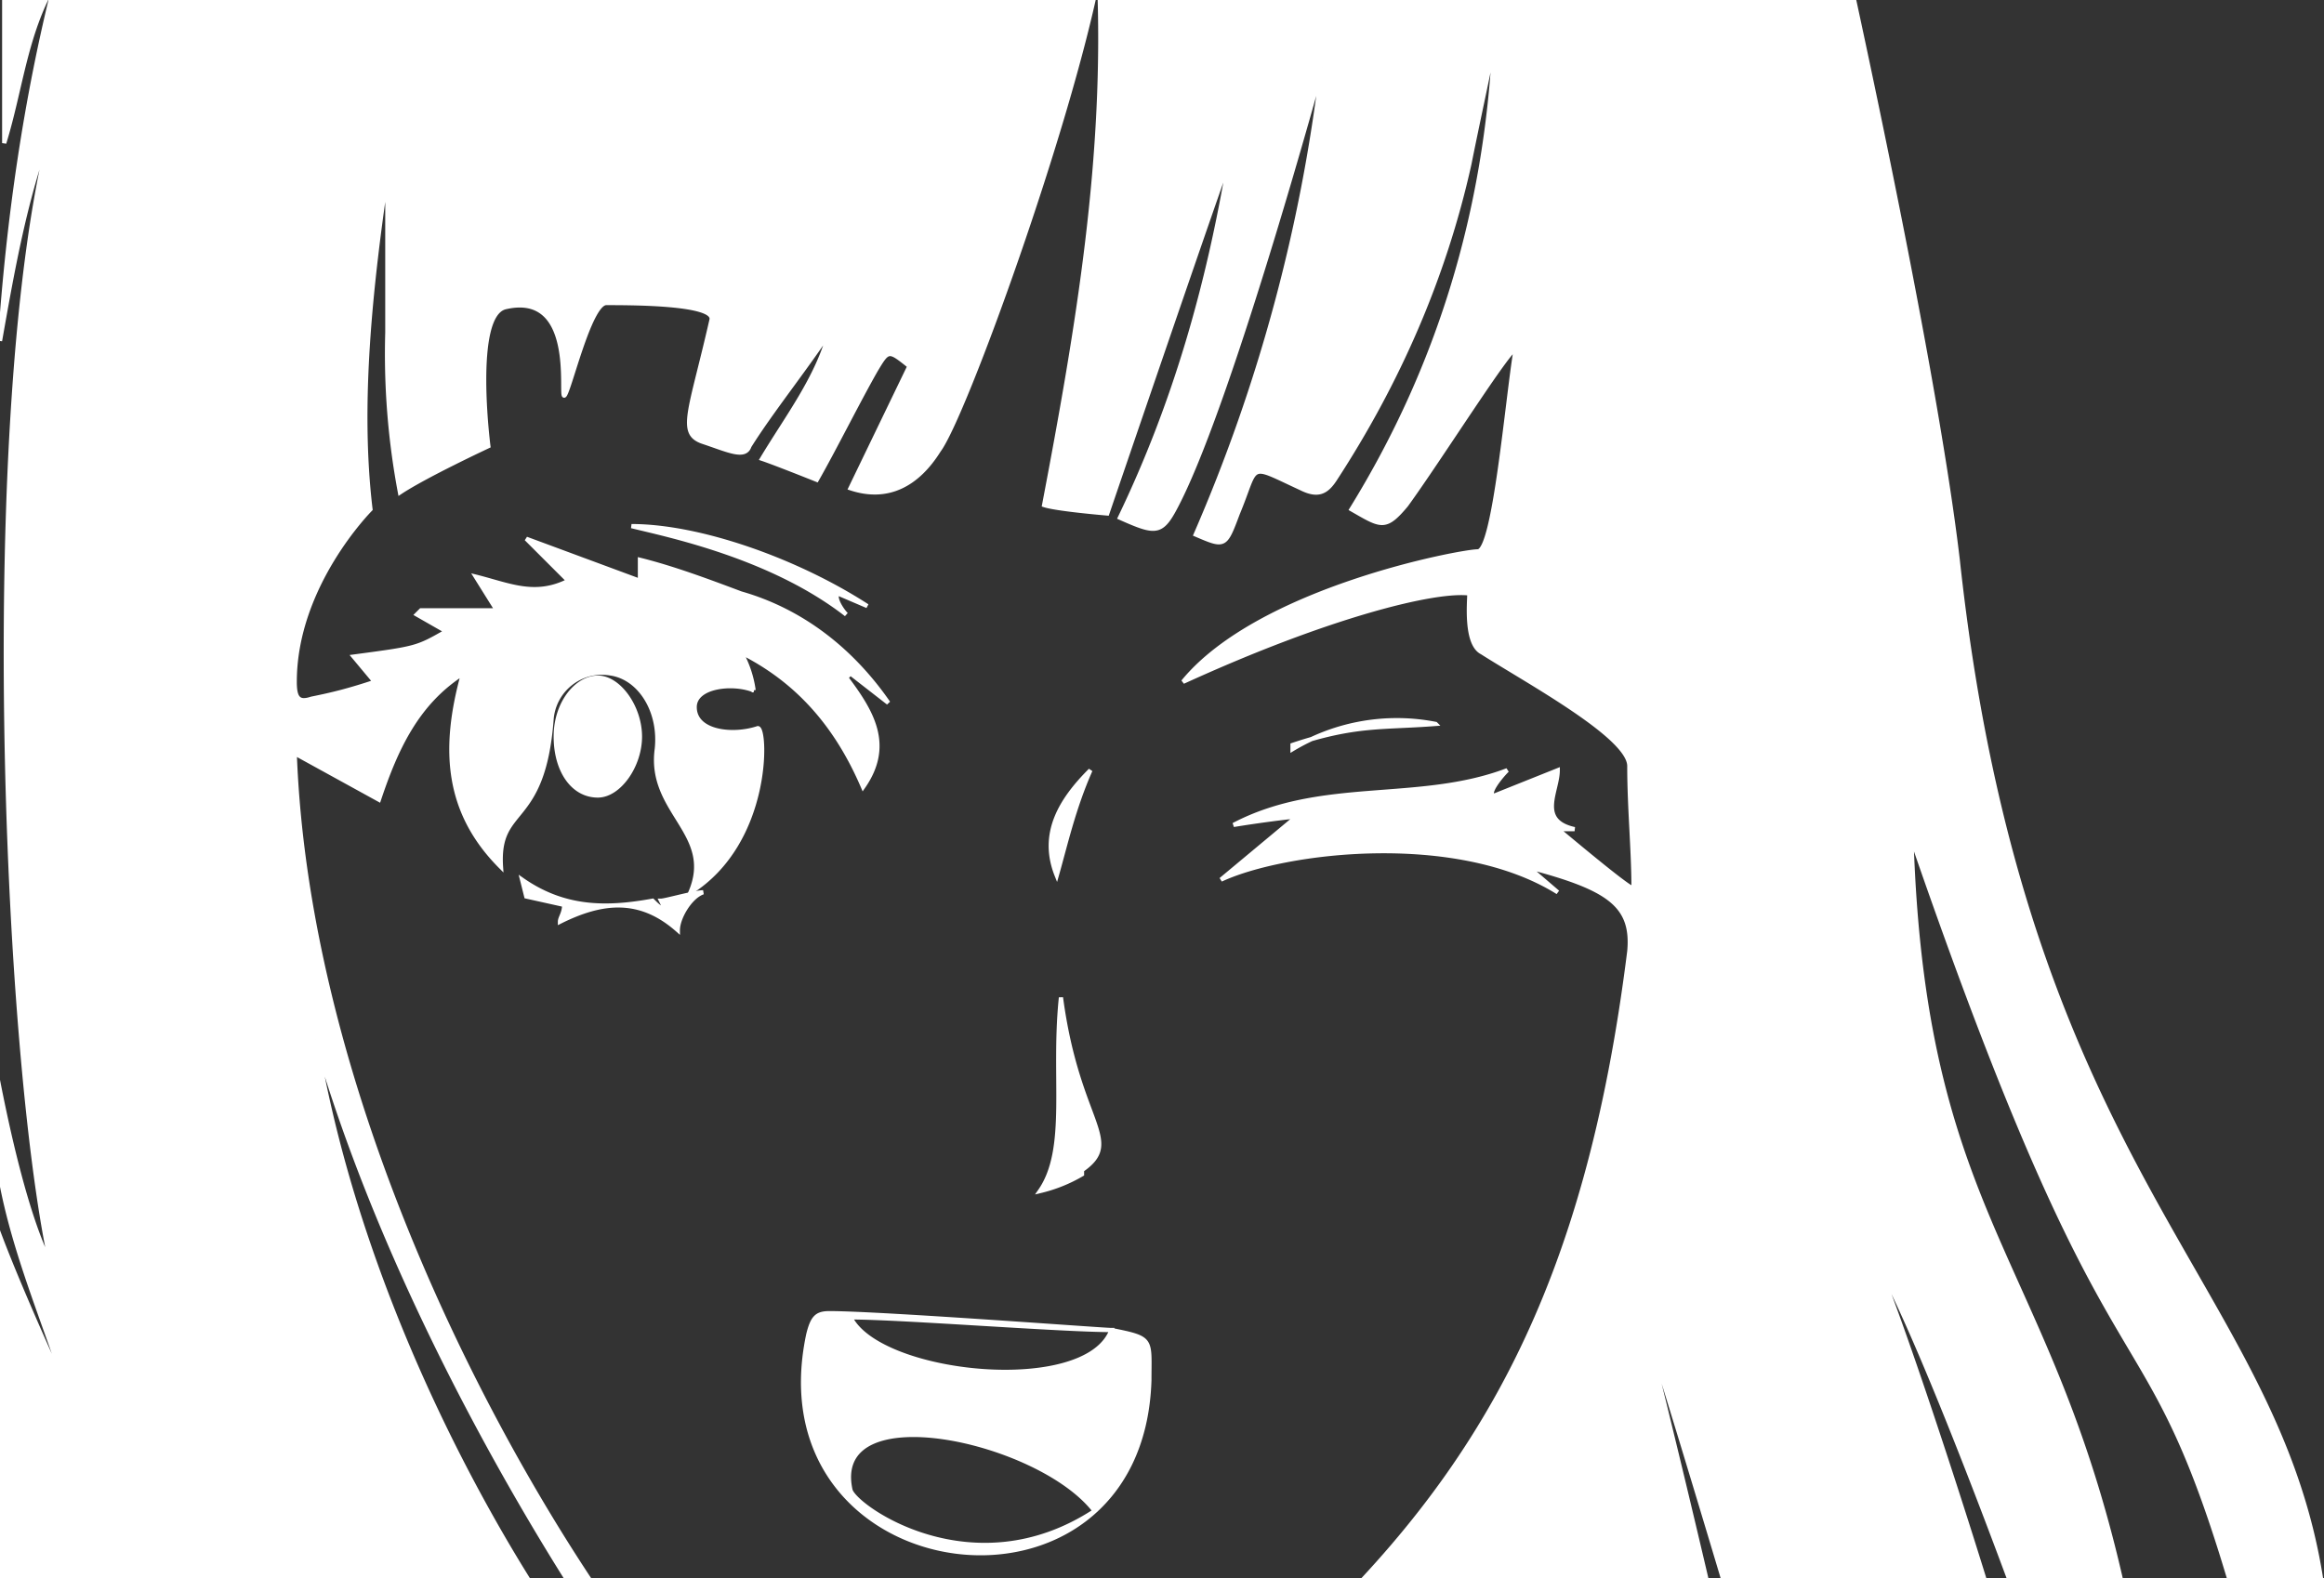 <svg xmlns="http://www.w3.org/2000/svg" viewBox="0 20 552 375" style='position:absolute;bottom:0;'>
    <rect x="0" y="20" width="552" height="375" fill="#333333" stroke="none"/>
    <g stroke='#fff' fill='#fff'>
        <path d="M264 336c-2 0-55-4-67-4-3 0-4 1-5 5-13 61 79 73 81 11 0-10 1-10-9-12zm-62 38c-5-23 45-12 58 5-29 19-57-1-58-5zm0-41c12 0 50 3 62 3-6 16-55 11-62-3zm55-35c10-7-1-11-5-41-2 19 2 36-5 46a36 36 0 0 0 10-4z"/>
        <path d="M553 413c-3-85-71-103-88-260-6-51-29-153-29-153L1 3v51c4-13 5-26 12-38C6 44 2 72 0 101c3-17 6-34 12-50-17 67-11 218 0 269 0 0-6-9-13-46-3 28 9 52 17 77 0 0-12-26-17-40v100h137c-16-22-50-79-61-144 22 76 70 144 70 144h6c-34-46-78-131-81-212l20 11c4-12 9-23 20-30-5 18-4 33 9 46-1-15 10-9 12-35a12 12 0 0 1 14-11c7 1 12 9 11 18-2 15 14 20 8 34 19-12 18-39 16-39-6 2-15 1-15-5 0-5 9-6 14-4a26 26 0 0 0-3-9c14 7 23 18 29 32 7-10 2-18-4-26l1-1 9 7c-9-13-21-22-35-26-8-3-16-6-24-8v5l-27-10 10 10c-8 4-14 1-22-1l5 8h-18l-1 1 7 4c-7 4-7 4-22 6l5 6c-6 2-10 3-15 4-3 1-4 0-4-4 0-23 18-41 18-41-3-25 0-53 4-80v38a178 178 0 0 0 3 38c6-4 21-11 21-11s-4-31 4-33c17-4 13 21 14 21s6-22 10-22c6 0 26 0 25 4-5 22-8 27-2 29s10 4 11 1c5-8 13-18 19-27-3 11-10 20-16 30 3 1 13 5 13 5 4-7 10-19 14-26 3-5 3-5 8-1l-14 29c9 3 16-1 21-9 6-8 31-77 38-113 2 43-5 84-13 126 3 1 15 2 15 2s29-85 29-84c-5 30-13 58-26 85 9 4 10 4 14-4 13-26 34-103 34-103a395 395 0 0 1-30 111c7 3 7 3 10-5 5-12 2-12 15-6 4 2 6 1 8-2 15-23 26-48 32-75 2-10 4-19 6-29-2 40-13 77-34 111 7 4 8 5 13-1 8-11 25-38 26-37-2 12-5 48-9 48s-52 9-70 31c35-16 60-22 68-21 0 2-1 12 3 14 11 7 35 20 35 27 0 10 1 20 1 29 0 1-12-9-18-14h4c-9-2-4-9-4-14l-15 6c-2 0 1-4 3-6-21 8-44 2-65 13 6-1 14-2 15-2l-18 15c15-7 56-12 80 3l-7-6c19 5 25 9 24 20-10 80-35 124-79 165h101c-6-26-12-51-18-75 1 1 23 75 23 75s60 1 62 0c-1-5-22-72-31-93 13 23 38 93 38 93h24c-17-92-50-96-53-192 52 151 55 100 80 192zM69 17 52-9"/>
        <path d="M206 164c-17-11-40-19-56-19 8 2 33 7 51 21-1-1-3-4-2-5zm-48 72c-1 0-2-1-3-2-11 2-21 2-31-5l1 4 9 2c0 2-1 3-1 4 10-5 19-6 28 2 0-3 3-8 6-9-2 0-9 2-10 2zm149-39c15-5 21-4 34-5a48 48 0 0 0-34 6zm-48 6c-7 7-12 15-8 25 2-7 4-16 8-25zm-107-8c0-7-5-14-10-14s-10 6-10 14 4 14 10 14c5 0 10-7 10-14z"/>
    </g>
</svg>